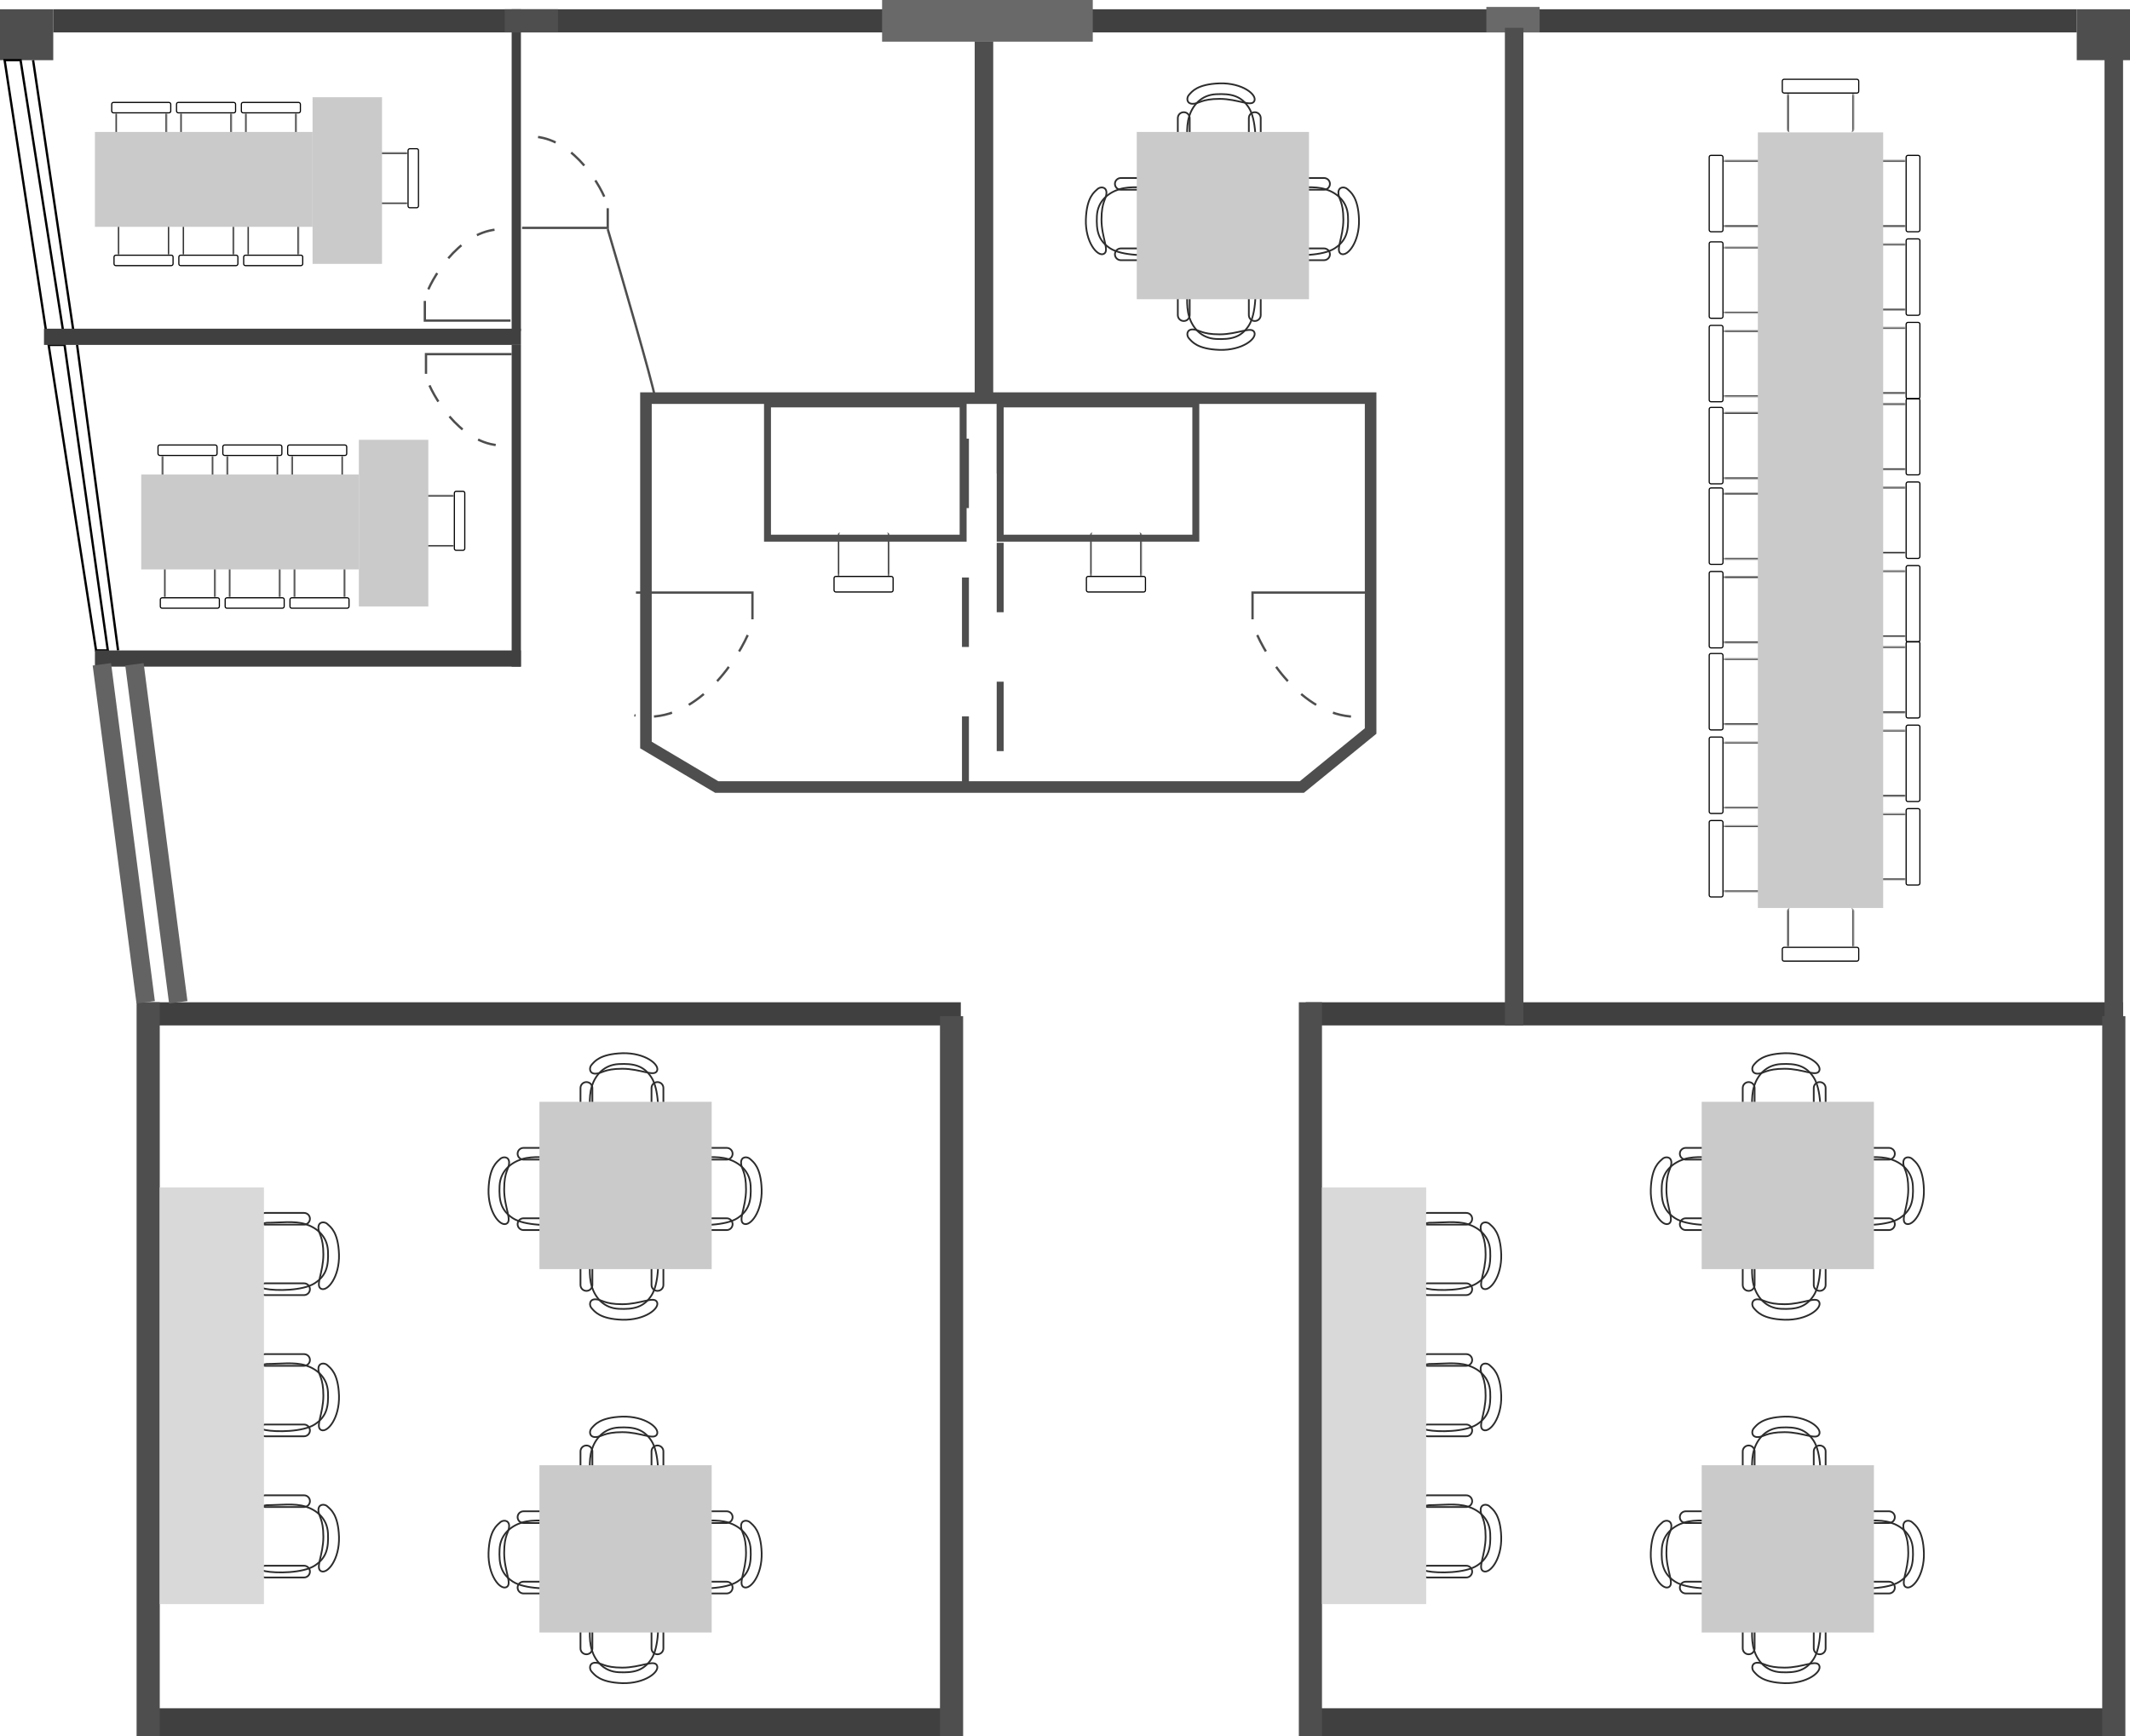 <svg width="920" height="750" viewBox="0 0 920 750" fill="none" xmlns="http://www.w3.org/2000/svg">
<path d="M225.5 98.446H262.5V89.946" stroke="#4E4E4E"/>
<path d="M261 84.945C256.5 74.945 243 55.846 225 59.446" stroke="#4E4E4E" stroke-dasharray="8 8"/>
<path d="M513.631 50.328C512.105 55.116 513.007 61.315 513.007 66.936C513.839 72.557 516.983 73.968 519.734 73.968C522.485 73.968 533.512 74.245 536.263 73.968C539.015 73.69 540.841 72.001 541.766 67.491C542.69 62.981 542.69 51.439 539.315 46.373C535.963 41.308 531.663 40.382 525.236 40.706C518.809 41.03 515.134 45.517 513.608 50.305L513.631 50.328Z" stroke="#2C2C2C" stroke-width="0.75" stroke-linejoin="round"/>
<path d="M513.859 67.584V51.022C513.859 49.611 512.703 48.478 511.293 48.478C509.882 48.478 508.727 49.611 508.727 51.022V67.584C508.727 68.971 509.882 70.128 511.293 70.128C512.703 70.128 513.859 68.995 513.859 67.584ZM513.628 40.891C512.402 42.117 512.402 44.846 515.153 44.846C517.904 44.846 518.829 42.718 526.782 42.718C534.734 42.718 540.56 46.35 541.785 43.621C543.011 40.891 536.584 35.733 526.782 36.011C517.003 36.358 514.784 39.665 513.628 40.891ZM544.536 67.584V51.022C544.536 49.611 543.381 48.478 541.97 48.478C540.56 48.478 539.404 49.611 539.404 51.022V67.584C539.404 68.971 540.56 70.128 541.97 70.128C543.381 70.128 544.536 68.995 544.536 67.584Z" stroke="#2C2C2C" stroke-width="0.75" stroke-linejoin="round"/>
<path d="M513.631 136.835C512.105 132.047 513.007 125.849 513.007 120.228C513.839 114.584 516.983 113.173 519.734 113.173C522.485 113.173 533.512 112.896 536.263 113.173C539.015 113.474 540.841 115.162 541.766 119.65C542.69 124.16 542.69 135.702 539.315 140.768C535.963 145.833 531.663 146.735 525.236 146.434C518.809 146.134 515.134 141.623 513.608 136.835H513.631Z" stroke="#2C2C2C" stroke-width="0.75" stroke-linejoin="round"/>
<path d="M513.859 119.58V136.141C513.859 137.552 512.703 138.686 511.293 138.686C509.882 138.686 508.727 137.552 508.727 136.141V119.58C508.727 118.169 509.882 117.036 511.293 117.036C512.703 117.036 513.859 118.169 513.859 119.58ZM513.628 146.273C512.402 145.07 512.402 142.317 515.153 142.317C517.904 142.317 518.829 144.445 526.782 144.445C534.734 144.445 540.56 140.814 541.785 143.543C543.011 146.273 536.584 151.431 526.782 151.153C517.003 150.829 514.784 147.475 513.628 146.273ZM544.536 119.58V136.141C544.536 137.552 543.381 138.686 541.97 138.686C540.56 138.686 539.404 137.552 539.404 136.141V119.58C539.404 118.169 540.56 117.036 541.97 117.036C543.381 117.036 544.536 118.169 544.536 119.58Z" stroke="#2C2C2C" stroke-width="0.75" stroke-linejoin="round"/>
<path d="M572.558 81.763C567.726 80.236 561.484 81.161 555.797 81.161C550.11 81.971 548.7 85.116 548.7 87.846C548.7 90.575 548.399 101.493 548.7 104.245C548.977 106.974 550.688 108.802 555.219 109.704C559.75 110.606 571.402 110.606 576.511 107.275C581.62 103.921 582.545 99.688 582.221 93.305C581.898 86.921 577.366 83.289 572.535 81.763H572.558Z" stroke="#2C2C2C" stroke-width="0.75" stroke-linejoin="round"/>
<path d="M555.148 81.971H571.863C573.273 81.971 574.429 80.837 574.429 79.426C574.429 78.015 573.273 76.905 571.863 76.905H555.148C553.738 76.905 552.582 78.038 552.582 79.426C552.582 80.814 553.738 81.971 555.148 81.971ZM582.058 81.762C580.832 80.537 578.081 80.537 578.081 83.289C578.081 86.041 580.231 86.92 580.231 94.831C580.231 102.742 576.555 108.478 579.307 109.704C582.058 110.93 587.259 104.546 586.982 94.831C586.658 85.116 583.306 82.942 582.081 81.785L582.058 81.762ZM555.148 112.41H571.863C573.273 112.41 574.429 111.277 574.429 109.866C574.429 108.455 573.273 107.321 571.863 107.321H555.148C553.738 107.321 552.582 108.455 552.582 109.866C552.582 111.277 553.738 112.41 555.148 112.41Z" stroke="#2C2C2C" stroke-width="0.75" stroke-linejoin="round"/>
<path d="M483.461 81.763C488.292 80.236 494.534 81.161 500.221 81.161C505.908 81.971 507.319 85.116 507.319 87.846C507.319 90.575 507.596 101.493 507.319 104.245C507.041 106.974 505.33 108.802 500.799 109.704C496.245 110.606 484.617 110.606 479.484 107.275C474.375 103.921 473.474 99.688 473.774 93.305C474.098 86.921 478.629 83.289 483.461 81.763Z" stroke="#2C2C2C" stroke-width="0.75" stroke-linejoin="round"/>
<path d="M500.844 81.971H484.13C482.72 81.971 481.564 80.837 481.564 79.426C481.564 78.015 482.72 76.905 484.13 76.905H500.844C502.254 76.905 503.41 78.038 503.41 79.426C503.41 80.814 502.254 81.971 500.844 81.971ZM473.935 81.762C475.16 80.537 477.911 80.537 477.911 83.289C477.911 86.041 475.761 86.92 475.761 94.831C475.761 102.742 479.437 108.478 476.686 109.704C473.935 110.93 468.733 104.546 469.011 94.831C469.334 85.116 472.71 82.942 473.935 81.785V81.762ZM500.844 112.41H484.13C482.72 112.41 481.564 111.277 481.564 109.866C481.564 108.455 482.72 107.321 484.13 107.321H500.844C502.254 107.321 503.41 108.455 503.41 109.866C503.41 111.277 502.254 112.41 500.844 112.41Z" stroke="#2C2C2C" stroke-width="0.75" stroke-linejoin="round"/>
<path d="M565.394 57H491V129.282H565.394V57Z" fill="#CACACA"/>
<path d="M757.631 469.328C756.105 474.116 757.007 480.315 757.007 485.936C757.839 491.557 760.983 492.967 763.734 492.967C766.485 492.967 777.512 493.245 780.263 492.967C783.015 492.69 784.841 491.001 785.766 486.491C786.69 481.981 786.69 470.439 783.315 465.373C779.963 460.308 775.663 459.382 769.236 459.706C762.809 460.03 759.134 464.517 757.608 469.305L757.631 469.328Z" stroke="#2C2C2C" stroke-width="0.75" stroke-linejoin="round"/>
<path d="M757.859 486.584V470.022C757.859 468.611 756.703 467.478 755.293 467.478C753.882 467.478 752.727 468.611 752.727 470.022V486.584C752.727 487.971 753.882 489.128 755.293 489.128C756.703 489.128 757.859 487.994 757.859 486.584ZM757.628 459.891C756.402 461.117 756.402 463.847 759.153 463.847C761.904 463.847 762.829 461.719 770.782 461.719C778.734 461.719 784.56 465.35 785.785 462.621C787.011 459.891 780.584 454.733 770.782 455.011C761.003 455.358 758.784 458.665 757.628 459.891ZM788.536 486.584V470.022C788.536 468.611 787.381 467.478 785.97 467.478C784.56 467.478 783.404 468.611 783.404 470.022V486.584C783.404 487.971 784.56 489.128 785.97 489.128C787.381 489.128 788.536 487.994 788.536 486.584Z" stroke="#2C2C2C" stroke-width="0.75" stroke-linejoin="round"/>
<path d="M757.631 555.835C756.105 551.047 757.007 544.849 757.007 539.228C757.839 533.584 760.983 532.173 763.734 532.173C766.485 532.173 777.512 531.896 780.263 532.173C783.015 532.474 784.841 534.162 785.766 538.65C786.69 543.16 786.69 554.702 783.315 559.768C779.963 564.833 775.663 565.735 769.236 565.434C762.809 565.134 759.134 560.623 757.608 555.835H757.631Z" stroke="#2C2C2C" stroke-width="0.75" stroke-linejoin="round"/>
<path d="M757.859 538.58V555.141C757.859 556.552 756.703 557.686 755.293 557.686C753.882 557.686 752.727 556.552 752.727 555.141V538.58C752.727 537.169 753.882 536.036 755.293 536.036C756.703 536.036 757.859 537.169 757.859 538.58ZM757.628 565.273C756.402 564.07 756.402 561.317 759.153 561.317C761.904 561.317 762.829 563.445 770.782 563.445C778.734 563.445 784.56 559.814 785.785 562.543C787.011 565.273 780.584 570.431 770.782 570.153C761.003 569.829 758.784 566.475 757.628 565.273ZM788.536 538.58V555.141C788.536 556.552 787.381 557.686 785.97 557.686C784.56 557.686 783.404 556.552 783.404 555.141V538.58C783.404 537.169 784.56 536.036 785.97 536.036C787.381 536.036 788.536 537.169 788.536 538.58Z" stroke="#2C2C2C" stroke-width="0.75" stroke-linejoin="round"/>
<path d="M816.558 500.762C811.726 499.236 805.484 500.161 799.797 500.161C794.11 500.971 792.7 504.116 792.7 506.846C792.7 509.575 792.399 520.493 792.7 523.245C792.977 525.974 794.688 527.802 799.219 528.704C803.75 529.606 815.402 529.606 820.511 526.275C825.62 522.921 826.545 518.688 826.221 512.304C825.898 505.921 821.366 502.289 816.535 500.762H816.558Z" stroke="#2C2C2C" stroke-width="0.75" stroke-linejoin="round"/>
<path d="M799.148 500.971H815.863C817.273 500.971 818.429 499.837 818.429 498.426C818.429 497.015 817.273 495.905 815.863 495.905H799.148C797.738 495.905 796.582 497.038 796.582 498.426C796.582 499.814 797.738 500.971 799.148 500.971ZM826.058 500.762C824.832 499.536 822.081 499.536 822.081 502.289C822.081 505.041 824.231 505.92 824.231 513.831C824.231 521.742 820.555 527.478 823.307 528.704C826.058 529.93 831.259 523.546 830.982 513.831C830.658 504.116 827.306 501.942 826.081 500.786L826.058 500.762ZM799.148 531.41H815.863C817.273 531.41 818.429 530.277 818.429 528.866C818.429 527.455 817.273 526.321 815.863 526.321H799.148C797.738 526.321 796.582 527.455 796.582 528.866C796.582 530.277 797.738 531.41 799.148 531.41Z" stroke="#2C2C2C" stroke-width="0.75" stroke-linejoin="round"/>
<path d="M727.461 500.762C732.292 499.236 738.534 500.161 744.221 500.161C749.908 500.971 751.319 504.116 751.319 506.846C751.319 509.575 751.596 520.493 751.319 523.245C751.041 525.974 749.33 527.802 744.799 528.704C740.245 529.606 728.617 529.606 723.484 526.275C718.375 522.921 717.474 518.688 717.774 512.304C718.098 505.921 722.629 502.289 727.461 500.762Z" stroke="#2C2C2C" stroke-width="0.75" stroke-linejoin="round"/>
<path d="M744.844 500.971H728.13C726.72 500.971 725.564 499.837 725.564 498.426C725.564 497.015 726.72 495.905 728.13 495.905H744.844C746.254 495.905 747.41 497.038 747.41 498.426C747.41 499.814 746.254 500.971 744.844 500.971ZM717.935 500.762C719.16 499.536 721.911 499.536 721.911 502.289C721.911 505.041 719.761 505.92 719.761 513.831C719.761 521.742 723.437 527.478 720.686 528.704C717.935 529.93 712.733 523.546 713.011 513.831C713.334 504.116 716.71 501.942 717.935 500.786V500.762ZM744.844 531.41H728.13C726.72 531.41 725.564 530.277 725.564 528.866C725.564 527.455 726.72 526.321 728.13 526.321H744.844C746.254 526.321 747.41 527.455 747.41 528.866C747.41 530.277 746.254 531.41 744.844 531.41Z" stroke="#2C2C2C" stroke-width="0.75" stroke-linejoin="round"/>
<path d="M633.972 528.857C629.141 527.331 622.899 528.256 617.212 528.256C611.525 529.066 610.115 532.211 610.115 534.941C610.115 537.67 609.837 548.588 610.115 551.34C610.392 554.069 612.103 555.897 616.634 556.799C621.188 557.701 632.817 557.701 637.949 554.37C643.058 551.016 643.959 546.783 643.659 540.399C643.335 534.015 638.804 530.384 633.972 528.857Z" stroke="#2C2C2C" stroke-width="0.75" stroke-linejoin="round"/>
<path d="M616.589 529.066H633.303C634.713 529.066 635.869 527.932 635.869 526.521C635.869 525.11 634.713 524 633.303 524H616.589C615.179 524 614.023 525.133 614.023 526.521C614.023 527.909 615.179 529.066 616.589 529.066ZM643.498 528.857C642.273 527.631 639.522 527.631 639.522 530.384C639.522 533.136 641.672 534.015 641.672 541.926C641.672 549.836 637.996 555.573 640.747 556.799C643.498 558.025 648.7 551.641 648.422 541.926C648.099 532.211 644.724 530.037 643.498 528.88V528.857ZM616.589 559.505H633.303C634.713 559.505 635.869 558.372 635.869 556.961C635.869 555.55 634.713 554.416 633.303 554.416H616.589C615.179 554.416 614.023 555.55 614.023 556.961C614.023 558.372 615.179 559.505 616.589 559.505Z" stroke="#2C2C2C" stroke-width="0.75" stroke-linejoin="round"/>
<path d="M633.972 589.857C629.14 588.331 622.898 589.256 617.211 589.256C611.524 590.066 610.114 593.211 610.114 595.941C610.114 598.67 609.837 609.588 610.114 612.34C610.392 615.069 612.102 616.897 616.633 617.799C621.188 618.701 632.816 618.701 637.948 615.37C643.057 612.016 643.959 607.783 643.658 601.399C643.335 595.015 638.804 591.384 633.972 589.857Z" stroke="#2C2C2C" stroke-width="0.75" stroke-linejoin="round"/>
<path d="M616.588 590.066H633.303C634.713 590.066 635.869 588.932 635.869 587.521C635.869 586.11 634.713 585 633.303 585H616.588C615.178 585 614.022 586.133 614.022 587.521C614.022 588.909 615.178 590.066 616.588 590.066ZM643.498 589.857C642.273 588.631 639.521 588.631 639.521 591.384C639.521 594.136 641.671 595.015 641.671 602.926C641.671 610.836 637.996 616.573 640.747 617.799C643.498 619.025 648.699 612.641 648.422 602.926C648.098 593.211 644.723 591.037 643.498 589.88V589.857ZM616.588 620.505H633.303C634.713 620.505 635.869 619.372 635.869 617.961C635.869 616.55 634.713 615.416 633.303 615.416H616.588C615.178 615.416 614.022 616.55 614.022 617.961C614.022 619.372 615.178 620.505 616.588 620.505Z" stroke="#2C2C2C" stroke-width="0.75" stroke-linejoin="round"/>
<path d="M633.971 650.857C629.14 649.331 622.898 650.256 617.211 650.256C611.524 651.066 610.114 654.211 610.114 656.941C610.114 659.67 609.836 670.588 610.114 673.34C610.391 676.069 612.102 677.897 616.633 678.799C621.187 679.701 632.816 679.701 637.948 676.37C643.057 673.016 643.958 668.783 643.658 662.399C643.334 656.015 638.803 652.384 633.971 650.857Z" stroke="#2C2C2C" stroke-width="0.75" stroke-linejoin="round"/>
<path d="M616.588 651.066H633.302C634.712 651.066 635.868 649.932 635.868 648.521C635.868 647.11 634.712 646 633.302 646H616.588C615.178 646 614.022 647.133 614.022 648.521C614.022 649.909 615.178 651.066 616.588 651.066ZM643.497 650.857C642.272 649.631 639.521 649.631 639.521 652.384C639.521 655.136 641.671 656.015 641.671 663.926C641.671 671.836 637.995 677.573 640.746 678.799C643.497 680.025 648.699 673.641 648.421 663.926C648.098 654.211 644.723 652.037 643.497 650.88V650.857ZM616.588 681.505H633.302C634.712 681.505 635.868 680.372 635.868 678.961C635.868 677.55 634.712 676.416 633.302 676.416H616.588C615.178 676.416 614.022 677.55 614.022 678.961C614.022 680.372 615.178 681.505 616.588 681.505Z" stroke="#2C2C2C" stroke-width="0.75" stroke-linejoin="round"/>
<path d="M809.394 476H735V548.282H809.394V476Z" fill="#CACACA"/>
<path d="M255.631 469.328C254.105 474.116 255.007 480.315 255.007 485.936C255.839 491.557 258.983 492.967 261.734 492.967C264.485 492.967 275.512 493.245 278.263 492.967C281.015 492.69 282.841 491.001 283.766 486.491C284.69 481.981 284.69 470.439 281.315 465.373C277.963 460.308 273.663 459.382 267.236 459.706C260.809 460.03 257.134 464.517 255.608 469.305L255.631 469.328Z" stroke="#2C2C2C" stroke-width="0.75" stroke-linejoin="round"/>
<path d="M255.859 486.584V470.022C255.859 468.611 254.703 467.478 253.293 467.478C251.882 467.478 250.727 468.611 250.727 470.022V486.584C250.727 487.971 251.882 489.128 253.293 489.128C254.703 489.128 255.859 487.994 255.859 486.584ZM255.628 459.891C254.402 461.117 254.402 463.847 257.153 463.847C259.904 463.847 260.829 461.719 268.782 461.719C276.734 461.719 282.56 465.35 283.785 462.621C285.011 459.891 278.584 454.733 268.782 455.011C259.003 455.358 256.784 458.665 255.628 459.891ZM286.536 486.584V470.022C286.536 468.611 285.381 467.478 283.97 467.478C282.56 467.478 281.404 468.611 281.404 470.022V486.584C281.404 487.971 282.56 489.128 283.97 489.128C285.381 489.128 286.536 487.994 286.536 486.584Z" stroke="#2C2C2C" stroke-width="0.75" stroke-linejoin="round"/>
<path d="M255.631 555.835C254.105 551.047 255.007 544.849 255.007 539.228C255.839 533.584 258.983 532.173 261.734 532.173C264.485 532.173 275.512 531.896 278.263 532.173C281.015 532.474 282.841 534.162 283.766 538.65C284.69 543.16 284.69 554.702 281.315 559.768C277.963 564.833 273.663 565.735 267.236 565.434C260.809 565.134 257.134 560.623 255.608 555.835H255.631Z" stroke="#2C2C2C" stroke-width="0.75" stroke-linejoin="round"/>
<path d="M255.859 538.58V555.141C255.859 556.552 254.703 557.686 253.293 557.686C251.882 557.686 250.727 556.552 250.727 555.141V538.58C250.727 537.169 251.882 536.036 253.293 536.036C254.703 536.036 255.859 537.169 255.859 538.58ZM255.628 565.273C254.402 564.07 254.402 561.317 257.153 561.317C259.904 561.317 260.829 563.445 268.782 563.445C276.734 563.445 282.56 559.814 283.785 562.543C285.011 565.273 278.584 570.431 268.782 570.153C259.003 569.829 256.784 566.475 255.628 565.273ZM286.536 538.58V555.141C286.536 556.552 285.381 557.686 283.97 557.686C282.56 557.686 281.404 556.552 281.404 555.141V538.58C281.404 537.169 282.56 536.036 283.97 536.036C285.381 536.036 286.536 537.169 286.536 538.58Z" stroke="#2C2C2C" stroke-width="0.75" stroke-linejoin="round"/>
<path d="M314.558 500.762C309.726 499.236 303.484 500.161 297.797 500.161C292.11 500.971 290.7 504.116 290.7 506.846C290.7 509.575 290.399 520.493 290.7 523.245C290.977 525.974 292.688 527.802 297.219 528.704C301.75 529.606 313.402 529.606 318.511 526.275C323.62 522.921 324.545 518.688 324.221 512.304C323.898 505.921 319.366 502.289 314.535 500.762H314.558Z" stroke="#2C2C2C" stroke-width="0.75" stroke-linejoin="round"/>
<path d="M297.148 500.971H313.863C315.273 500.971 316.429 499.837 316.429 498.426C316.429 497.015 315.273 495.905 313.863 495.905H297.148C295.738 495.905 294.582 497.038 294.582 498.426C294.582 499.814 295.738 500.971 297.148 500.971ZM324.058 500.762C322.832 499.536 320.081 499.536 320.081 502.289C320.081 505.041 322.231 505.92 322.231 513.831C322.231 521.742 318.555 527.478 321.307 528.704C324.058 529.93 329.259 523.546 328.982 513.831C328.658 504.116 325.306 501.942 324.081 500.786L324.058 500.762ZM297.148 531.41H313.863C315.273 531.41 316.429 530.277 316.429 528.866C316.429 527.455 315.273 526.321 313.863 526.321H297.148C295.738 526.321 294.582 527.455 294.582 528.866C294.582 530.277 295.738 531.41 297.148 531.41Z" stroke="#2C2C2C" stroke-width="0.75" stroke-linejoin="round"/>
<path d="M225.461 500.762C230.292 499.236 236.534 500.161 242.221 500.161C247.908 500.971 249.319 504.116 249.319 506.846C249.319 509.575 249.596 520.493 249.319 523.245C249.041 525.974 247.33 527.802 242.799 528.704C238.245 529.606 226.617 529.606 221.484 526.275C216.375 522.921 215.474 518.688 215.774 512.304C216.098 505.921 220.629 502.289 225.461 500.762Z" stroke="#2C2C2C" stroke-width="0.75" stroke-linejoin="round"/>
<path d="M242.844 500.971H226.13C224.72 500.971 223.564 499.837 223.564 498.426C223.564 497.015 224.72 495.905 226.13 495.905H242.844C244.254 495.905 245.41 497.038 245.41 498.426C245.41 499.814 244.254 500.971 242.844 500.971ZM215.935 500.762C217.16 499.536 219.911 499.536 219.911 502.289C219.911 505.041 217.761 505.92 217.761 513.831C217.761 521.742 221.437 527.478 218.686 528.704C215.935 529.93 210.733 523.546 211.011 513.831C211.334 504.116 214.71 501.942 215.935 500.786V500.762ZM242.844 531.41H226.13C224.72 531.41 223.564 530.277 223.564 528.866C223.564 527.455 224.72 526.321 226.13 526.321H242.844C244.254 526.321 245.41 527.455 245.41 528.866C245.41 530.277 244.254 531.41 242.844 531.41Z" stroke="#2C2C2C" stroke-width="0.75" stroke-linejoin="round"/>
<path d="M131.972 528.857C127.141 527.331 120.899 528.256 115.212 528.256C109.525 529.066 108.115 532.211 108.115 534.941C108.115 537.67 107.837 548.588 108.115 551.34C108.392 554.069 110.103 555.897 114.634 556.799C119.188 557.701 130.817 557.701 135.949 554.37C141.058 551.016 141.959 546.783 141.659 540.399C141.335 534.015 136.804 530.384 131.972 528.857Z" stroke="#2C2C2C" stroke-width="0.75" stroke-linejoin="round"/>
<path d="M114.589 529.066H131.303C132.713 529.066 133.869 527.932 133.869 526.521C133.869 525.11 132.713 524 131.303 524H114.589C113.179 524 112.023 525.133 112.023 526.521C112.023 527.909 113.179 529.066 114.589 529.066ZM141.498 528.857C140.273 527.631 137.522 527.631 137.522 530.384C137.522 533.136 139.672 534.015 139.672 541.926C139.672 549.836 135.996 555.573 138.747 556.799C141.498 558.025 146.7 551.641 146.422 541.926C146.099 532.211 142.724 530.037 141.498 528.88V528.857ZM114.589 559.505H131.303C132.713 559.505 133.869 558.372 133.869 556.961C133.869 555.55 132.713 554.416 131.303 554.416H114.589C113.179 554.416 112.023 555.55 112.023 556.961C112.023 558.372 113.179 559.505 114.589 559.505Z" stroke="#2C2C2C" stroke-width="0.75" stroke-linejoin="round"/>
<path d="M131.972 589.857C127.14 588.331 120.898 589.256 115.211 589.256C109.524 590.066 108.114 593.211 108.114 595.941C108.114 598.67 107.837 609.588 108.114 612.34C108.392 615.069 110.102 616.897 114.633 617.799C119.188 618.701 130.816 618.701 135.948 615.37C141.057 612.016 141.959 607.783 141.658 601.399C141.335 595.015 136.804 591.384 131.972 589.857Z" stroke="#2C2C2C" stroke-width="0.75" stroke-linejoin="round"/>
<path d="M114.588 590.066H131.303C132.713 590.066 133.869 588.932 133.869 587.521C133.869 586.11 132.713 585 131.303 585H114.588C113.178 585 112.022 586.133 112.022 587.521C112.022 588.909 113.178 590.066 114.588 590.066ZM141.498 589.857C140.273 588.631 137.521 588.631 137.521 591.384C137.521 594.136 139.671 595.015 139.671 602.926C139.671 610.836 135.996 616.573 138.747 617.799C141.498 619.025 146.699 612.641 146.422 602.926C146.098 593.211 142.723 591.037 141.498 589.88V589.857ZM114.588 620.505H131.303C132.713 620.505 133.869 619.372 133.869 617.961C133.869 616.55 132.713 615.416 131.303 615.416H114.588C113.178 615.416 112.022 616.55 112.022 617.961C112.022 619.372 113.178 620.505 114.588 620.505Z" stroke="#2C2C2C" stroke-width="0.75" stroke-linejoin="round"/>
<path d="M131.971 650.857C127.14 649.331 120.898 650.256 115.211 650.256C109.524 651.066 108.114 654.211 108.114 656.941C108.114 659.67 107.836 670.588 108.114 673.34C108.391 676.069 110.102 677.897 114.633 678.799C119.187 679.701 130.816 679.701 135.948 676.37C141.057 673.016 141.958 668.783 141.658 662.399C141.334 656.015 136.803 652.384 131.971 650.857Z" stroke="#2C2C2C" stroke-width="0.75" stroke-linejoin="round"/>
<path d="M114.588 651.066H131.302C132.712 651.066 133.868 649.932 133.868 648.521C133.868 647.11 132.712 646 131.302 646H114.588C113.178 646 112.022 647.133 112.022 648.521C112.022 649.909 113.178 651.066 114.588 651.066ZM141.497 650.857C140.272 649.631 137.521 649.631 137.521 652.384C137.521 655.136 139.671 656.015 139.671 663.926C139.671 671.836 135.995 677.573 138.746 678.799C141.497 680.025 146.699 673.641 146.421 663.926C146.098 654.211 142.723 652.037 141.497 650.88V650.857ZM114.588 681.505H131.302C132.712 681.505 133.868 680.372 133.868 678.961C133.868 677.55 132.712 676.416 131.302 676.416H114.588C113.178 676.416 112.022 677.55 112.022 678.961C112.022 680.372 113.178 681.505 114.588 681.505Z" stroke="#2C2C2C" stroke-width="0.75" stroke-linejoin="round"/>
<path d="M307.394 476H233V548.282H307.394V476Z" fill="#CACACA"/>
<path d="M757.631 626.328C756.105 631.116 757.007 637.315 757.007 642.936C757.839 648.557 760.983 649.967 763.734 649.967C766.485 649.967 777.512 650.245 780.263 649.967C783.015 649.69 784.841 648.001 785.766 643.491C786.69 638.981 786.69 627.439 783.315 622.373C779.963 617.308 775.663 616.382 769.236 616.706C762.809 617.03 759.134 621.517 757.608 626.305L757.631 626.328Z" stroke="#2C2C2C" stroke-width="0.75" stroke-linejoin="round"/>
<path d="M757.859 643.584V627.022C757.859 625.611 756.703 624.478 755.293 624.478C753.882 624.478 752.727 625.611 752.727 627.022V643.584C752.727 644.971 753.882 646.128 755.293 646.128C756.703 646.128 757.859 644.994 757.859 643.584ZM757.628 616.891C756.402 618.117 756.402 620.847 759.153 620.847C761.904 620.847 762.829 618.719 770.782 618.719C778.734 618.719 784.56 622.35 785.785 619.621C787.011 616.891 780.584 611.733 770.782 612.011C761.003 612.358 758.784 615.665 757.628 616.891ZM788.536 643.584V627.022C788.536 625.611 787.381 624.478 785.97 624.478C784.56 624.478 783.404 625.611 783.404 627.022V643.584C783.404 644.971 784.56 646.128 785.97 646.128C787.381 646.128 788.536 644.994 788.536 643.584Z" stroke="#2C2C2C" stroke-width="0.75" stroke-linejoin="round"/>
<path d="M757.631 712.835C756.105 708.047 757.007 701.849 757.007 696.228C757.839 690.584 760.983 689.173 763.734 689.173C766.485 689.173 777.512 688.896 780.263 689.173C783.015 689.474 784.841 691.162 785.766 695.65C786.69 700.16 786.69 711.702 783.315 716.768C779.963 721.833 775.663 722.735 769.236 722.434C762.809 722.134 759.134 717.623 757.608 712.835H757.631Z" stroke="#2C2C2C" stroke-width="0.75" stroke-linejoin="round"/>
<path d="M757.859 695.58V712.141C757.859 713.552 756.703 714.686 755.293 714.686C753.882 714.686 752.727 713.552 752.727 712.141V695.58C752.727 694.169 753.882 693.036 755.293 693.036C756.703 693.036 757.859 694.169 757.859 695.58ZM757.628 722.273C756.402 721.07 756.402 718.317 759.153 718.317C761.904 718.317 762.829 720.445 770.782 720.445C778.734 720.445 784.56 716.814 785.785 719.543C787.011 722.273 780.584 727.431 770.782 727.153C761.003 726.829 758.784 723.475 757.628 722.273ZM788.536 695.58V712.141C788.536 713.552 787.381 714.686 785.97 714.686C784.56 714.686 783.404 713.552 783.404 712.141V695.58C783.404 694.169 784.56 693.036 785.97 693.036C787.381 693.036 788.536 694.169 788.536 695.58Z" stroke="#2C2C2C" stroke-width="0.75" stroke-linejoin="round"/>
<path d="M816.558 657.762C811.726 656.236 805.484 657.161 799.797 657.161C794.11 657.971 792.7 661.116 792.7 663.846C792.7 666.575 792.399 677.493 792.7 680.245C792.977 682.974 794.688 684.802 799.219 685.704C803.75 686.606 815.402 686.606 820.511 683.275C825.62 679.921 826.545 675.688 826.221 669.304C825.898 662.921 821.366 659.289 816.535 657.762H816.558Z" stroke="#2C2C2C" stroke-width="0.75" stroke-linejoin="round"/>
<path d="M799.148 657.971H815.863C817.273 657.971 818.429 656.837 818.429 655.426C818.429 654.015 817.273 652.905 815.863 652.905H799.148C797.738 652.905 796.582 654.038 796.582 655.426C796.582 656.814 797.738 657.971 799.148 657.971ZM826.058 657.762C824.832 656.536 822.081 656.536 822.081 659.289C822.081 662.041 824.231 662.92 824.231 670.831C824.231 678.742 820.555 684.478 823.307 685.704C826.058 686.93 831.259 680.546 830.982 670.831C830.658 661.116 827.306 658.942 826.081 657.786L826.058 657.762ZM799.148 688.41H815.863C817.273 688.41 818.429 687.277 818.429 685.866C818.429 684.455 817.273 683.321 815.863 683.321H799.148C797.738 683.321 796.582 684.455 796.582 685.866C796.582 687.277 797.738 688.41 799.148 688.41Z" stroke="#2C2C2C" stroke-width="0.75" stroke-linejoin="round"/>
<path d="M727.461 657.762C732.292 656.236 738.534 657.161 744.221 657.161C749.908 657.971 751.319 661.116 751.319 663.846C751.319 666.575 751.596 677.493 751.319 680.245C751.041 682.974 749.33 684.802 744.799 685.704C740.245 686.606 728.617 686.606 723.484 683.275C718.375 679.921 717.474 675.688 717.774 669.304C718.098 662.921 722.629 659.289 727.461 657.762Z" stroke="#2C2C2C" stroke-width="0.75" stroke-linejoin="round"/>
<path d="M744.844 657.971H728.13C726.72 657.971 725.564 656.837 725.564 655.426C725.564 654.015 726.72 652.905 728.13 652.905H744.844C746.254 652.905 747.41 654.038 747.41 655.426C747.41 656.814 746.254 657.971 744.844 657.971ZM717.935 657.762C719.16 656.536 721.911 656.536 721.911 659.289C721.911 662.041 719.761 662.92 719.761 670.831C719.761 678.742 723.437 684.478 720.686 685.704C717.935 686.93 712.733 680.546 713.011 670.831C713.334 661.116 716.71 658.942 717.935 657.786V657.762ZM744.844 688.41H728.13C726.72 688.41 725.564 687.277 725.564 685.866C725.564 684.455 726.72 683.321 728.13 683.321H744.844C746.254 683.321 747.41 684.455 747.41 685.866C747.41 687.277 746.254 688.41 744.844 688.41Z" stroke="#2C2C2C" stroke-width="0.75" stroke-linejoin="round"/>
<path d="M809.394 633H735V705.282H809.394V633Z" fill="#CACACA"/>
<path d="M255.631 626.328C254.105 631.116 255.007 637.315 255.007 642.936C255.839 648.557 258.983 649.967 261.734 649.967C264.485 649.967 275.512 650.245 278.263 649.967C281.015 649.69 282.841 648.001 283.766 643.491C284.69 638.981 284.69 627.439 281.315 622.373C277.963 617.308 273.663 616.382 267.236 616.706C260.809 617.03 257.134 621.517 255.608 626.305L255.631 626.328Z" stroke="#2C2C2C" stroke-width="0.75" stroke-linejoin="round"/>
<path d="M255.859 643.584V627.022C255.859 625.611 254.703 624.478 253.293 624.478C251.882 624.478 250.727 625.611 250.727 627.022V643.584C250.727 644.971 251.882 646.128 253.293 646.128C254.703 646.128 255.859 644.994 255.859 643.584ZM255.628 616.891C254.402 618.117 254.402 620.847 257.153 620.847C259.904 620.847 260.829 618.719 268.782 618.719C276.734 618.719 282.56 622.35 283.785 619.621C285.011 616.891 278.584 611.733 268.782 612.011C259.003 612.358 256.784 615.665 255.628 616.891ZM286.536 643.584V627.022C286.536 625.611 285.381 624.478 283.97 624.478C282.56 624.478 281.404 625.611 281.404 627.022V643.584C281.404 644.971 282.56 646.128 283.97 646.128C285.381 646.128 286.536 644.994 286.536 643.584Z" stroke="#2C2C2C" stroke-width="0.75" stroke-linejoin="round"/>
<path d="M255.631 712.835C254.105 708.047 255.007 701.849 255.007 696.228C255.839 690.584 258.983 689.173 261.734 689.173C264.485 689.173 275.512 688.896 278.263 689.173C281.015 689.474 282.841 691.162 283.766 695.65C284.69 700.16 284.69 711.702 281.315 716.768C277.963 721.833 273.663 722.735 267.236 722.434C260.809 722.134 257.134 717.623 255.608 712.835H255.631Z" stroke="#2C2C2C" stroke-width="0.75" stroke-linejoin="round"/>
<path d="M255.859 695.58V712.141C255.859 713.552 254.703 714.686 253.293 714.686C251.882 714.686 250.727 713.552 250.727 712.141V695.58C250.727 694.169 251.882 693.036 253.293 693.036C254.703 693.036 255.859 694.169 255.859 695.58ZM255.628 722.273C254.402 721.07 254.402 718.317 257.153 718.317C259.904 718.317 260.829 720.445 268.782 720.445C276.734 720.445 282.56 716.814 283.785 719.543C285.011 722.273 278.584 727.431 268.782 727.153C259.003 726.829 256.784 723.475 255.628 722.273ZM286.536 695.58V712.141C286.536 713.552 285.381 714.686 283.97 714.686C282.56 714.686 281.404 713.552 281.404 712.141V695.58C281.404 694.169 282.56 693.036 283.97 693.036C285.381 693.036 286.536 694.169 286.536 695.58Z" stroke="#2C2C2C" stroke-width="0.75" stroke-linejoin="round"/>
<path d="M314.558 657.762C309.726 656.236 303.484 657.161 297.797 657.161C292.11 657.971 290.7 661.116 290.7 663.846C290.7 666.575 290.399 677.493 290.7 680.245C290.977 682.974 292.688 684.802 297.219 685.704C301.75 686.606 313.402 686.606 318.511 683.275C323.62 679.921 324.545 675.688 324.221 669.304C323.898 662.921 319.366 659.289 314.535 657.762H314.558Z" stroke="#2C2C2C" stroke-width="0.75" stroke-linejoin="round"/>
<path d="M297.148 657.971H313.863C315.273 657.971 316.429 656.837 316.429 655.426C316.429 654.015 315.273 652.905 313.863 652.905H297.148C295.738 652.905 294.582 654.038 294.582 655.426C294.582 656.814 295.738 657.971 297.148 657.971ZM324.058 657.762C322.832 656.536 320.081 656.536 320.081 659.289C320.081 662.041 322.231 662.92 322.231 670.831C322.231 678.742 318.555 684.478 321.307 685.704C324.058 686.93 329.259 680.546 328.982 670.831C328.658 661.116 325.306 658.942 324.081 657.786L324.058 657.762ZM297.148 688.41H313.863C315.273 688.41 316.429 687.277 316.429 685.866C316.429 684.455 315.273 683.321 313.863 683.321H297.148C295.738 683.321 294.582 684.455 294.582 685.866C294.582 687.277 295.738 688.41 297.148 688.41Z" stroke="#2C2C2C" stroke-width="0.75" stroke-linejoin="round"/>
<path d="M225.461 657.762C230.292 656.236 236.534 657.161 242.221 657.161C247.908 657.971 249.319 661.116 249.319 663.846C249.319 666.575 249.596 677.493 249.319 680.245C249.041 682.974 247.33 684.802 242.799 685.704C238.245 686.606 226.617 686.606 221.484 683.275C216.375 679.921 215.474 675.688 215.774 669.304C216.098 662.921 220.629 659.289 225.461 657.762Z" stroke="#2C2C2C" stroke-width="0.75" stroke-linejoin="round"/>
<path d="M242.844 657.971H226.13C224.72 657.971 223.564 656.837 223.564 655.426C223.564 654.015 224.72 652.905 226.13 652.905H242.844C244.254 652.905 245.41 654.038 245.41 655.426C245.41 656.814 244.254 657.971 242.844 657.971ZM215.935 657.762C217.16 656.536 219.911 656.536 219.911 659.289C219.911 662.041 217.761 662.92 217.761 670.831C217.761 678.742 221.437 684.478 218.686 685.704C215.935 686.93 210.733 680.546 211.011 670.831C211.334 661.116 214.71 658.942 215.935 657.786V657.762ZM242.844 688.41H226.13C224.72 688.41 223.564 687.277 223.564 685.866C223.564 684.455 224.72 683.321 226.13 683.321H242.844C244.254 683.321 245.41 684.455 245.41 685.866C245.41 687.277 244.254 688.41 242.844 688.41Z" stroke="#2C2C2C" stroke-width="0.75" stroke-linejoin="round"/>
<path d="M307.394 633H233V705.282H307.394V633Z" fill="#CACACA"/>
<rect x="829.25" y="67.112" width="33.007" height="5.944" rx="0.75" transform="rotate(90 829.25 67.112)" stroke="black" stroke-width="0.5"/>
<mask id="path-61-inside-1_1893_2280" fill="white">
<path d="M823.055 69.44L823.055 97.792L807.301 97.792C806.749 97.792 806.301 97.344 806.301 96.792L806.301 70.44C806.301 69.888 806.749 69.44 807.301 69.44L823.055 69.44Z"/>
</mask>
<path d="M823.055 69.44L823.055 97.792L823.055 69.44ZM806.301 97.792L806.301 69.44L806.301 97.792ZM806.301 70.44C806.301 69.612 806.973 68.94 807.801 68.94L823.055 68.94L823.055 69.94L807.301 69.94C806.749 69.94 806.301 70.164 806.301 70.44ZM823.055 98.292L807.801 98.292C806.973 98.292 806.301 97.621 806.301 96.792C806.301 97.068 806.749 97.292 807.301 97.292L823.055 97.292L823.055 98.292Z" fill="black" mask="url(#path-61-inside-1_1893_2280)"/>
<rect x="769.824" y="34.25" width="33.007" height="5.944" rx="0.75" stroke="black" stroke-width="0.5"/>
<mask id="path-64-inside-2_1893_2280" fill="white">
<path d="M772.152 40.444H800.504V56.197C800.504 56.749 800.057 57.197 799.504 57.197H773.152C772.6 57.197 772.152 56.749 772.152 56.197V40.444Z"/>
</mask>
<path d="M772.152 40.444H800.504H772.152ZM800.504 57.197H772.152H800.504ZM773.152 57.197C772.324 57.197 771.652 56.526 771.652 55.697V40.444H772.652V56.197C772.652 56.749 772.876 57.197 773.152 57.197ZM801.004 40.444V55.697C801.004 56.526 800.333 57.197 799.504 57.197C799.781 57.197 800.004 56.749 800.004 56.197V40.444H801.004Z" fill="black" mask="url(#path-64-inside-2_1893_2280)"/>
<rect x="0.25" y="-0.25" width="33.007" height="5.944" rx="0.75" transform="matrix(1 0 0 -1 769.574 414.965)" stroke="black" stroke-width="0.5"/>
<mask id="path-67-inside-3_1893_2280" fill="white">
<path d="M772.152 409.021H800.504V393.268C800.504 392.715 800.057 392.268 799.504 392.268H773.152C772.6 392.268 772.152 392.715 772.152 393.268V409.021Z"/>
</mask>
<path d="M772.152 409.021H800.504H772.152ZM800.504 392.268H772.152H800.504ZM773.152 392.268C772.324 392.268 771.652 392.939 771.652 393.768V409.021H772.652V393.268C772.652 392.715 772.876 392.268 773.152 392.268ZM801.004 409.021V393.768C801.004 392.939 800.333 392.268 799.504 392.268C799.781 392.268 800.004 392.715 800.004 393.268V409.021H801.004Z" fill="black" mask="url(#path-67-inside-3_1893_2280)"/>
<rect x="829.25" y="172.144" width="33.007" height="5.944" rx="0.75" transform="rotate(90 829.25 172.144)" stroke="black" stroke-width="0.5"/>
<mask id="path-70-inside-4_1893_2280" fill="white">
<path d="M823.055 174.472L823.055 202.824L807.301 202.824C806.749 202.824 806.301 202.376 806.301 201.824L806.301 175.472C806.301 174.919 806.749 174.472 807.301 174.472L823.055 174.472Z"/>
</mask>
<path d="M823.055 174.472L823.055 202.824L823.055 174.472ZM806.301 202.824L806.301 174.472L806.301 202.824ZM806.301 175.472C806.301 174.643 806.973 173.972 807.801 173.972L823.055 173.972L823.055 174.972L807.301 174.972C806.749 174.972 806.301 175.196 806.301 175.472ZM823.055 203.324L807.801 203.324C806.973 203.324 806.301 202.652 806.301 201.824C806.301 202.1 806.749 202.324 807.301 202.324L823.055 202.324L823.055 203.324Z" fill="black" mask="url(#path-70-inside-4_1893_2280)"/>
<rect x="829.25" y="277.176" width="33.007" height="5.944" rx="0.75" transform="rotate(90 829.25 277.176)" stroke="black" stroke-width="0.5"/>
<mask id="path-73-inside-5_1893_2280" fill="white">
<path d="M823.055 279.503L823.055 307.856L807.301 307.856C806.749 307.856 806.301 307.408 806.301 306.856L806.301 280.503C806.301 279.951 806.749 279.503 807.301 279.503L823.055 279.503Z"/>
</mask>
<path d="M823.055 279.503L823.055 307.856L823.055 279.503ZM806.301 307.856L806.301 279.503L806.301 307.856ZM806.301 280.503C806.301 279.675 806.973 279.003 807.801 279.003L823.055 279.003L823.055 280.003L807.301 280.003C806.749 280.003 806.301 280.227 806.301 280.503ZM823.055 308.356L807.801 308.356C806.973 308.356 806.301 307.684 806.301 306.856C806.301 307.132 806.749 307.356 807.301 307.356L823.055 307.356L823.055 308.356Z" fill="black" mask="url(#path-73-inside-5_1893_2280)"/>
<rect x="0.25" y="0.25" width="33.007" height="5.944" rx="0.75" transform="matrix(-4.37114e-08 1 1 4.37114e-08 738 66.862)" stroke="black" stroke-width="0.5"/>
<mask id="path-76-inside-6_1893_2280" fill="white">
<path d="M744.445 69.44L744.445 97.792L760.199 97.792C760.751 97.792 761.199 97.344 761.199 96.792L761.199 70.44C761.199 69.888 760.751 69.44 760.199 69.44L744.445 69.44Z"/>
</mask>
<path d="M744.445 69.44L744.445 97.792L744.445 69.44ZM761.199 97.792L761.199 69.44L761.199 97.792ZM761.199 70.44C761.199 69.612 760.527 68.94 759.699 68.94L744.445 68.94L744.445 69.94L760.199 69.94C760.751 69.94 761.199 70.164 761.199 70.44ZM744.445 98.292L759.699 98.292C760.527 98.292 761.199 97.621 761.199 96.792C761.199 97.068 760.751 97.292 760.199 97.292L744.445 97.292L744.445 98.292Z" fill="black" mask="url(#path-76-inside-6_1893_2280)"/>
<rect x="0.25" y="0.25" width="33.007" height="5.944" rx="0.75" transform="matrix(-4.37114e-08 1 1 4.37114e-08 738 175.76)" stroke="black" stroke-width="0.5"/>
<mask id="path-79-inside-7_1893_2280" fill="white">
<path d="M744.445 178.338L744.445 206.69L760.199 206.69C760.751 206.69 761.199 206.242 761.199 205.69L761.199 179.338C761.199 178.786 760.751 178.338 760.199 178.338L744.445 178.338Z"/>
</mask>
<path d="M744.445 178.338L744.445 206.69L744.445 178.338ZM761.199 206.69L761.199 178.338L761.199 206.69ZM761.199 179.338C761.199 178.509 760.527 177.838 759.699 177.838L744.445 177.838L744.445 178.838L760.199 178.838C760.751 178.838 761.199 179.062 761.199 179.338ZM744.445 207.19L759.699 207.19C760.527 207.19 761.199 206.518 761.199 205.69C761.199 205.966 760.751 206.19 760.199 206.19L744.445 206.19L744.445 207.19Z" fill="black" mask="url(#path-79-inside-7_1893_2280)"/>
<rect x="0.25" y="0.25" width="33.007" height="5.944" rx="0.75" transform="matrix(-4.37114e-08 1 1 4.37114e-08 738 282.081)" stroke="black" stroke-width="0.5"/>
<mask id="path-82-inside-8_1893_2280" fill="white">
<path d="M744.445 284.658L744.445 313.011L760.199 313.011C760.751 313.011 761.199 312.563 761.199 312.011L761.199 285.658C761.199 285.106 760.751 284.658 760.199 284.658L744.445 284.658Z"/>
</mask>
<path d="M744.445 284.658L744.445 313.011L744.445 284.658ZM761.199 313.011L761.199 284.658L761.199 313.011ZM761.199 285.658C761.199 284.83 760.527 284.158 759.699 284.158L744.445 284.158L744.445 285.158L760.199 285.158C760.751 285.158 761.199 285.382 761.199 285.658ZM744.445 313.511L759.699 313.511C760.527 313.511 761.199 312.839 761.199 312.011C761.199 312.287 760.751 312.511 760.199 312.511L744.445 312.511L744.445 313.511Z" fill="black" mask="url(#path-82-inside-8_1893_2280)"/>
<rect x="829.25" y="103.197" width="33.007" height="5.944" rx="0.75" transform="rotate(90 829.25 103.197)" stroke="black" stroke-width="0.5"/>
<mask id="path-85-inside-9_1893_2280" fill="white">
<path d="M823.055 105.525L823.055 133.877L807.301 133.877C806.749 133.877 806.301 133.429 806.301 132.877L806.301 106.525C806.301 105.972 806.749 105.525 807.301 105.525L823.055 105.525Z"/>
</mask>
<path d="M823.055 105.525L823.055 133.877L823.055 105.525ZM806.301 133.877L806.301 105.525L806.301 133.877ZM806.301 106.525C806.301 105.696 806.973 105.025 807.801 105.025L823.055 105.025L823.055 106.025L807.301 106.025C806.749 106.025 806.301 106.249 806.301 106.525ZM823.055 134.377L807.801 134.377C806.973 134.377 806.301 133.705 806.301 132.877C806.301 133.153 806.749 133.377 807.301 133.377L823.055 133.377L823.055 134.377Z" fill="black" mask="url(#path-85-inside-9_1893_2280)"/>
<rect x="829.25" y="208.229" width="33.007" height="5.944" rx="0.75" transform="rotate(90 829.25 208.229)" stroke="black" stroke-width="0.5"/>
<mask id="path-88-inside-10_1893_2280" fill="white">
<path d="M823.055 210.556L823.055 238.909L807.301 238.909C806.749 238.909 806.301 238.461 806.301 237.909L806.301 211.556C806.301 211.004 806.749 210.556 807.301 210.556L823.055 210.556Z"/>
</mask>
<path d="M823.055 210.556L823.055 238.909L823.055 210.556ZM806.301 238.909L806.301 210.556L806.301 238.909ZM806.301 211.556C806.301 210.728 806.973 210.056 807.801 210.056L823.055 210.056L823.055 211.056L807.301 211.056C806.749 211.056 806.301 211.28 806.301 211.556ZM823.055 239.409L807.801 239.409C806.973 239.409 806.301 238.737 806.301 237.909C806.301 238.185 806.749 238.409 807.301 238.409L823.055 238.409L823.055 239.409Z" fill="black" mask="url(#path-88-inside-10_1893_2280)"/>
<rect x="829.25" y="313.26" width="33.007" height="5.944" rx="0.75" transform="rotate(90 829.25 313.26)" stroke="black" stroke-width="0.5"/>
<mask id="path-91-inside-11_1893_2280" fill="white">
<path d="M823.055 315.588L823.055 343.94L807.301 343.94C806.749 343.94 806.301 343.492 806.301 342.94L806.301 316.588C806.301 316.036 806.749 315.588 807.301 315.588L823.055 315.588Z"/>
</mask>
<path d="M823.055 315.588L823.055 343.94L823.055 315.588ZM806.301 343.94L806.301 315.588L806.301 343.94ZM806.301 316.588C806.301 315.759 806.973 315.088 807.801 315.088L823.055 315.088L823.055 316.088L807.301 316.088C806.749 316.088 806.301 316.312 806.301 316.588ZM823.055 344.44L807.801 344.44C806.973 344.44 806.301 343.768 806.301 342.94C806.301 343.216 806.749 343.44 807.301 343.44L823.055 343.44L823.055 344.44Z" fill="black" mask="url(#path-91-inside-11_1893_2280)"/>
<rect x="0.25" y="0.25" width="33.007" height="5.944" rx="0.75" transform="matrix(-4.37114e-08 1 1 4.37114e-08 738 104.236)" stroke="black" stroke-width="0.5"/>
<mask id="path-94-inside-12_1893_2280" fill="white">
<path d="M744.445 106.813L744.445 135.165L760.199 135.165C760.751 135.165 761.199 134.718 761.199 134.165L761.199 107.813C761.199 107.261 760.751 106.813 760.199 106.813L744.445 106.813Z"/>
</mask>
<path d="M744.445 106.813L744.445 135.165L744.445 106.813ZM761.199 135.165L761.199 106.813L761.199 135.165ZM761.199 107.813C761.199 106.985 760.527 106.313 759.699 106.313L744.445 106.313L744.445 107.313L760.199 107.313C760.751 107.313 761.199 107.537 761.199 107.813ZM744.445 135.665L759.699 135.665C760.527 135.665 761.199 134.994 761.199 134.165C761.199 134.441 760.751 134.665 760.199 134.665L744.445 134.665L744.445 135.665Z" fill="black" mask="url(#path-94-inside-12_1893_2280)"/>
<rect x="0.25" y="0.25" width="33.007" height="5.944" rx="0.75" transform="matrix(-4.37114e-08 1 1 4.37114e-08 738 210.556)" stroke="black" stroke-width="0.5"/>
<mask id="path-97-inside-13_1893_2280" fill="white">
<path d="M744.445 213.134L744.445 241.486L760.199 241.486C760.751 241.486 761.199 241.038 761.199 240.486L761.199 214.134C761.199 213.582 760.751 213.134 760.199 213.134L744.445 213.134Z"/>
</mask>
<path d="M744.445 213.134L744.445 241.486L744.445 213.134ZM761.199 241.486L761.199 213.134L761.199 241.486ZM761.199 214.134C761.199 213.305 760.527 212.634 759.699 212.634L744.445 212.634L744.445 213.634L760.199 213.634C760.751 213.634 761.199 213.858 761.199 214.134ZM744.445 241.986L759.699 241.986C760.527 241.986 761.199 241.314 761.199 240.486C761.199 240.762 760.751 240.986 760.199 240.986L744.445 240.986L744.445 241.986Z" fill="black" mask="url(#path-97-inside-13_1893_2280)"/>
<rect x="0.25" y="0.25" width="33.007" height="5.944" rx="0.75" transform="matrix(-4.37114e-08 1 1 4.37114e-08 738 318.166)" stroke="black" stroke-width="0.5"/>
<mask id="path-100-inside-14_1893_2280" fill="white">
<path d="M744.445 320.743L744.445 349.095L760.199 349.095C760.751 349.095 761.199 348.647 761.199 348.095L761.199 321.743C761.199 321.191 760.751 320.743 760.199 320.743L744.445 320.743Z"/>
</mask>
<path d="M744.445 320.743L744.445 349.095L744.445 320.743ZM761.199 349.095L761.199 320.743L761.199 349.095ZM761.199 321.743C761.199 320.914 760.527 320.243 759.699 320.243L744.445 320.243L744.445 321.243L760.199 321.243C760.751 321.243 761.199 321.467 761.199 321.743ZM744.445 349.595L759.699 349.595C760.527 349.595 761.199 348.923 761.199 348.095C761.199 348.371 760.751 348.595 760.199 348.595L744.445 348.595L744.445 349.595Z" fill="black" mask="url(#path-100-inside-14_1893_2280)"/>
<rect x="829.25" y="139.282" width="33.007" height="5.944" rx="0.75" transform="rotate(90 829.25 139.282)" stroke="black" stroke-width="0.5"/>
<mask id="path-103-inside-15_1893_2280" fill="white">
<path d="M823.055 141.609L823.055 169.961L807.301 169.961C806.749 169.961 806.301 169.514 806.301 168.961L806.301 142.609C806.301 142.057 806.749 141.609 807.301 141.609L823.055 141.609Z"/>
</mask>
<path d="M823.055 141.609L823.055 169.961L823.055 141.609ZM806.301 169.961L806.301 141.609L806.301 169.961ZM806.301 142.609C806.301 141.781 806.973 141.109 807.801 141.109L823.055 141.109L823.055 142.109L807.301 142.109C806.749 142.109 806.301 142.333 806.301 142.609ZM823.055 170.461L807.801 170.461C806.973 170.461 806.301 169.79 806.301 168.961C806.301 169.237 806.749 169.461 807.301 169.461L823.055 169.461L823.055 170.461Z" fill="black" mask="url(#path-103-inside-15_1893_2280)"/>
<rect x="829.25" y="244.313" width="33.007" height="5.944" rx="0.75" transform="rotate(90 829.25 244.313)" stroke="black" stroke-width="0.5"/>
<mask id="path-106-inside-16_1893_2280" fill="white">
<path d="M823.055 246.641L823.055 274.993L807.301 274.993C806.749 274.993 806.301 274.545 806.301 273.993L806.301 247.641C806.301 247.089 806.749 246.641 807.301 246.641L823.055 246.641Z"/>
</mask>
<path d="M823.055 246.641L823.055 274.993L823.055 246.641ZM806.301 274.993L806.301 246.641L806.301 274.993ZM806.301 247.641C806.301 246.812 806.973 246.141 807.801 246.141L823.055 246.141L823.055 247.141L807.301 247.141C806.749 247.141 806.301 247.365 806.301 247.641ZM823.055 275.493L807.801 275.493C806.973 275.493 806.301 274.821 806.301 273.993C806.301 274.269 806.749 274.493 807.301 274.493L823.055 274.493L823.055 275.493Z" fill="black" mask="url(#path-106-inside-16_1893_2280)"/>
<rect x="829.25" y="349.345" width="33.007" height="5.944" rx="0.75" transform="rotate(90 829.25 349.345)" stroke="black" stroke-width="0.5"/>
<mask id="path-109-inside-17_1893_2280" fill="white">
<path d="M823.055 351.673L823.055 380.025L807.301 380.025C806.749 380.025 806.301 379.577 806.301 379.025L806.301 352.673C806.301 352.12 806.749 351.673 807.301 351.673L823.055 351.673Z"/>
</mask>
<path d="M823.055 351.673L823.055 380.025L823.055 351.673ZM806.301 380.025L806.301 351.673L806.301 380.025ZM806.301 352.673C806.301 351.844 806.973 351.173 807.801 351.173L823.055 351.173L823.055 352.173L807.301 352.173C806.749 352.173 806.301 352.396 806.301 352.673ZM823.055 380.525L807.801 380.525C806.973 380.525 806.301 379.853 806.301 379.025C806.301 379.301 806.749 379.525 807.301 379.525L823.055 379.525L823.055 380.525Z" fill="black" mask="url(#path-109-inside-17_1893_2280)"/>
<rect x="0.25" y="0.25" width="33.007" height="5.944" rx="0.75" transform="matrix(-4.37114e-08 1 1 4.37114e-08 738 140.32)" stroke="black" stroke-width="0.5"/>
<mask id="path-112-inside-18_1893_2280" fill="white">
<path d="M744.445 142.898L744.445 171.25L760.199 171.25C760.751 171.25 761.199 170.802 761.199 170.25L761.199 143.898C761.199 143.345 760.751 142.898 760.199 142.898L744.445 142.898Z"/>
</mask>
<path d="M744.445 142.898L744.445 171.25L744.445 142.898ZM761.199 171.25L761.199 142.898L761.199 171.25ZM761.199 143.898C761.199 143.069 760.527 142.398 759.699 142.398L744.445 142.398L744.445 143.398L760.199 143.398C760.751 143.398 761.199 143.622 761.199 143.898ZM744.445 171.75L759.699 171.75C760.527 171.75 761.199 171.078 761.199 170.25C761.199 170.526 760.751 170.75 760.199 170.75L744.445 170.75L744.445 171.75Z" fill="black" mask="url(#path-112-inside-18_1893_2280)"/>
<rect x="0.25" y="0.25" width="33.007" height="5.944" rx="0.75" transform="matrix(-4.37114e-08 1 1 4.37114e-08 738 246.641)" stroke="black" stroke-width="0.5"/>
<mask id="path-115-inside-19_1893_2280" fill="white">
<path d="M744.445 249.218L744.445 277.57L760.199 277.57C760.751 277.57 761.199 277.123 761.199 276.57L761.199 250.218C761.199 249.666 760.751 249.218 760.199 249.218L744.445 249.218Z"/>
</mask>
<path d="M744.445 249.218L744.445 277.57L744.445 249.218ZM761.199 277.57L761.199 249.218L761.199 277.57ZM761.199 250.218C761.199 249.39 760.527 248.718 759.699 248.718L744.445 248.718L744.445 249.718L760.199 249.718C760.751 249.718 761.199 249.942 761.199 250.218ZM744.445 278.07L759.699 278.07C760.527 278.07 761.199 277.399 761.199 276.57C761.199 276.847 760.751 277.07 760.199 277.07L744.445 277.07L744.445 278.07Z" fill="black" mask="url(#path-115-inside-19_1893_2280)"/>
<rect x="0.25" y="0.25" width="33.007" height="5.944" rx="0.75" transform="matrix(-4.37114e-08 1 1 4.37114e-08 738 354.25)" stroke="black" stroke-width="0.5"/>
<mask id="path-118-inside-20_1893_2280" fill="white">
<path d="M744.445 356.827L744.445 385.18L760.199 385.18C760.751 385.18 761.199 384.732 761.199 384.18L761.199 357.827C761.199 357.275 760.751 356.827 760.199 356.827L744.445 356.827Z"/>
</mask>
<path d="M744.445 356.827L744.445 385.18L744.445 356.827ZM761.199 385.18L761.199 356.827L761.199 385.18ZM761.199 357.827C761.199 356.999 760.527 356.327 759.699 356.327L744.445 356.327L744.445 357.327L760.199 357.327C760.751 357.327 761.199 357.551 761.199 357.827ZM744.445 385.68L759.699 385.68C760.527 385.68 761.199 385.008 761.199 384.18C761.199 384.456 760.751 384.68 760.199 384.68L744.445 384.68L744.445 385.68Z" fill="black" mask="url(#path-118-inside-20_1893_2280)"/>
<rect x="813.391" y="57.197" width="335.07" height="54.127" transform="rotate(90 813.391 57.197)" fill="#CACACA"/>
<rect x="385.75" y="255.75" width="25.5" height="6.722" rx="0.75" transform="rotate(-180 385.75 255.75)" stroke="black" stroke-width="0.5"/>
<mask id="path-122-inside-21_1893_2280" fill="white">
<path d="M384 248.778L362 248.778L362 231C362 230.448 362.448 230 363 230L383 230C383.552 230 384 230.448 384 231L384 248.778Z"/>
</mask>
<path d="M384 248.778L362 248.778L384 248.778ZM362 230L384 230L362 230ZM383 230C383.828 230 384.5 230.672 384.5 231.5L384.5 248.778L383.5 248.778L383.5 231C383.5 230.448 383.276 230 383 230ZM361.5 248.778L361.5 231.5C361.5 230.672 362.172 230 363 230C362.724 230 362.5 230.448 362.5 231L362.5 248.778L361.5 248.778Z" fill="black" mask="url(#path-122-inside-21_1893_2280)"/>
<rect x="494.75" y="255.75" width="25.5" height="6.722" rx="0.75" transform="rotate(-180 494.75 255.75)" stroke="black" stroke-width="0.5"/>
<mask id="path-125-inside-22_1893_2280" fill="white">
<path d="M493 248.778L471 248.778L471 231C471 230.448 471.448 230 472 230L492 230C492.552 230 493 230.448 493 231L493 248.778Z"/>
</mask>
<path d="M493 248.778L471 248.778L493 248.778ZM471 230L493 230L471 230ZM492 230C492.828 230 493.5 230.672 493.5 231.5L493.5 248.778L492.5 248.778L492.5 231C492.5 230.448 492.276 230 492 230ZM470.5 248.778L470.5 231.5C470.5 230.672 471.172 230 472 230C471.724 230 471.5 230.448 471.5 231L471.5 248.778L470.5 248.778Z" fill="black" mask="url(#path-125-inside-22_1893_2280)"/>
<rect y="4" width="23" height="22" fill="#4E4E4E"/>
<rect x="897" y="4" width="23" height="22" fill="#4E4E4E"/>
<rect x="23" y="4" width="874" height="10" fill="#404040"/>
<rect x="564" y="433" width="353" height="10" fill="#404040"/>
<rect x="62" y="433" width="353" height="10" fill="#404040"/>
<rect x="564" y="738" width="353" height="12" fill="#404040"/>
<rect x="62" y="738" width="353" height="12" fill="#404040"/>
<rect x="571" y="433" width="317" height="10" transform="rotate(90 571 433)" fill="#4E4E4E"/>
<rect x="69" y="433" width="317" height="10" transform="rotate(90 69 433)" fill="#4E4E4E"/>
<rect x="918" y="439" width="311" height="10" transform="rotate(90 918 439)" fill="#4E4E4E"/>
<rect x="416" y="439" width="311" height="10" transform="rotate(90 416 439)" fill="#4E4E4E"/>
<rect x="221" y="4" width="4" height="139" fill="#404040"/>
<rect x="221" y="149" width="4" height="139" fill="#404040"/>
<path d="M32 145L14.295 26M2 26L20.197 145H27.574L8.885 26H2Z" stroke="black"/>
<path d="M51 281L33.295 149M21 149L41.5 281H46.574L27.885 149H21Z" stroke="black"/>
<rect x="19" y="142" width="206" height="7" fill="#404040"/>
<rect x="41" y="281" width="184" height="7" fill="#404040"/>
<rect x="48.25" y="44.25" width="25.5" height="4.5" rx="0.75" stroke="black" stroke-width="0.5"/>
<mask id="path-145-inside-23_1893_2280" fill="white">
<path d="M50 49H72V61C72 61.552 71.552 62 71 62H51C50.448 62 50 61.552 50 61V49Z"/>
</mask>
<path d="M50 49H72H50ZM72 62H50H72ZM51 62C50.172 62 49.5 61.328 49.5 60.5V49H50.5V61C50.5 61.552 50.724 62 51 62ZM72.5 49V60.5C72.5 61.328 71.828 62 71 62C71.276 62 71.5 61.552 71.5 61V49H72.5Z" fill="black" mask="url(#path-145-inside-23_1893_2280)"/>
<rect x="0.25" y="-0.25" width="25.5" height="4.5" rx="0.75" transform="matrix(1 0 0 -1 49 114.5)" stroke="black" stroke-width="0.5"/>
<mask id="path-148-inside-24_1893_2280" fill="white">
<path d="M51 110H73V98C73 97.448 72.552 97 72 97H52C51.448 97 51 97.448 51 98V110Z"/>
</mask>
<path d="M51 110H73H51ZM73 97H51H73ZM52 97C51.172 97 50.5 97.672 50.5 98.5V110H51.5V98C51.5 97.448 51.724 97 52 97ZM73.5 110V98.5C73.5 97.672 72.828 97 72 97C72.276 97 72.5 97.448 72.5 98V110H73.5Z" fill="black" mask="url(#path-148-inside-24_1893_2280)"/>
<rect x="76.25" y="44.25" width="25.5" height="4.5" rx="0.75" stroke="black" stroke-width="0.5"/>
<mask id="path-151-inside-25_1893_2280" fill="white">
<path d="M78 49H100V61C100 61.552 99.552 62 99 62H79C78.448 62 78 61.552 78 61V49Z"/>
</mask>
<path d="M78 49H100H78ZM100 62H78H100ZM79 62C78.172 62 77.5 61.328 77.5 60.5V49H78.5V61C78.5 61.552 78.724 62 79 62ZM100.5 49V60.5C100.5 61.328 99.828 62 99 62C99.276 62 99.5 61.552 99.5 61V49H100.5Z" fill="black" mask="url(#path-151-inside-25_1893_2280)"/>
<rect x="0.25" y="-0.25" width="25.5" height="4.5" rx="0.75" transform="matrix(1 0 0 -1 77 114.5)" stroke="black" stroke-width="0.5"/>
<mask id="path-154-inside-26_1893_2280" fill="white">
<path d="M79 110H101V98C101 97.448 100.552 97 100 97H80C79.448 97 79 97.448 79 98V110Z"/>
</mask>
<path d="M79 110H101H79ZM101 97H79H101ZM80 97C79.172 97 78.5 97.672 78.5 98.5V110H79.5V98C79.5 97.448 79.724 97 80 97ZM101.5 110V98.5C101.5 97.672 100.828 97 100 97C100.276 97 100.5 97.448 100.5 98V110H101.5Z" fill="black" mask="url(#path-154-inside-26_1893_2280)"/>
<rect x="104.25" y="44.25" width="25.5" height="4.5" rx="0.75" stroke="black" stroke-width="0.5"/>
<mask id="path-157-inside-27_1893_2280" fill="white">
<path d="M106 49H128V61C128 61.552 127.552 62 127 62H107C106.448 62 106 61.552 106 61V49Z"/>
</mask>
<path d="M106 49H128H106ZM128 62H106H128ZM107 62C106.172 62 105.5 61.328 105.5 60.5V49H106.5V61C106.5 61.552 106.724 62 107 62ZM128.5 49V60.5C128.5 61.328 127.828 62 127 62C127.276 62 127.5 61.552 127.5 61V49H128.5Z" fill="black" mask="url(#path-157-inside-27_1893_2280)"/>
<rect x="180.75" y="64.25" width="25.5" height="4.5" rx="0.75" transform="rotate(90 180.75 64.25)" stroke="black" stroke-width="0.5"/>
<mask id="path-160-inside-28_1893_2280" fill="white">
<path d="M176 66L176 88L164 88C163.448 88 163 87.552 163 87L163 67C163 66.448 163.448 66 164 66L176 66Z"/>
</mask>
<path d="M176 66L176 88L176 66ZM163 88L163 66L163 88ZM163 67C163 66.172 163.672 65.5 164.5 65.5L176 65.5L176 66.5L164 66.5C163.448 66.5 163 66.724 163 67ZM176 88.5L164.5 88.5C163.672 88.5 163 87.828 163 87C163 87.276 163.448 87.5 164 87.5L176 87.5L176 88.5Z" fill="black" mask="url(#path-160-inside-28_1893_2280)"/>
<rect x="0.25" y="-0.25" width="25.5" height="4.5" rx="0.75" transform="matrix(1 0 0 -1 105 114.5)" stroke="black" stroke-width="0.5"/>
<mask id="path-163-inside-29_1893_2280" fill="white">
<path d="M107 110H129V98C129 97.448 128.552 97 128 97H108C107.448 97 107 97.448 107 98V110Z"/>
</mask>
<path d="M107 110H129H107ZM129 97H107H129ZM108 97C107.172 97 106.5 97.672 106.5 98.5V110H107.5V98C107.5 97.448 107.724 97 108 97ZM129.5 110V98.5C129.5 97.672 128.828 97 128 97C128.276 97 128.5 97.448 128.5 98V110H129.5Z" fill="black" mask="url(#path-163-inside-29_1893_2280)"/>
<rect x="41" y="57" width="94" height="41" fill="#CACACA"/>
<rect x="135" y="42" width="30" height="72" fill="#CACACA"/>
<rect x="68.25" y="192.25" width="25.5" height="4.5" rx="0.75" stroke="black" stroke-width="0.5"/>
<mask id="path-168-inside-30_1893_2280" fill="white">
<path d="M70 197H92V209C92 209.552 91.552 210 91 210H71C70.448 210 70 209.552 70 209V197Z"/>
</mask>
<path d="M70 197H92H70ZM92 210H70H92ZM71 210C70.172 210 69.5 209.328 69.5 208.5V197H70.5V209C70.5 209.552 70.724 210 71 210ZM92.5 197V208.5C92.5 209.328 91.828 210 91 210C91.276 210 91.5 209.552 91.5 209V197H92.5Z" fill="black" mask="url(#path-168-inside-30_1893_2280)"/>
<rect x="0.25" y="-0.25" width="25.5" height="4.5" rx="0.75" transform="matrix(1 0 0 -1 69 262.5)" stroke="black" stroke-width="0.5"/>
<mask id="path-171-inside-31_1893_2280" fill="white">
<path d="M71 258H93V246C93 245.448 92.552 245 92 245H72C71.448 245 71 245.448 71 246V258Z"/>
</mask>
<path d="M71 258H93H71ZM93 245H71H93ZM72 245C71.172 245 70.5 245.672 70.5 246.5V258H71.5V246C71.5 245.448 71.724 245 72 245ZM93.5 258V246.5C93.5 245.672 92.828 245 92 245C92.276 245 92.5 245.448 92.5 246V258H93.5Z" fill="black" mask="url(#path-171-inside-31_1893_2280)"/>
<rect x="96.25" y="192.25" width="25.5" height="4.5" rx="0.75" stroke="black" stroke-width="0.5"/>
<mask id="path-174-inside-32_1893_2280" fill="white">
<path d="M98 197H120V209C120 209.552 119.552 210 119 210H99C98.448 210 98 209.552 98 209V197Z"/>
</mask>
<path d="M98 197H120H98ZM120 210H98H120ZM99 210C98.172 210 97.5 209.328 97.5 208.5V197H98.5V209C98.5 209.552 98.724 210 99 210ZM120.5 197V208.5C120.5 209.328 119.828 210 119 210C119.276 210 119.5 209.552 119.5 209V197H120.5Z" fill="black" mask="url(#path-174-inside-32_1893_2280)"/>
<rect x="0.25" y="-0.25" width="25.5" height="4.5" rx="0.75" transform="matrix(1 0 0 -1 97 262.5)" stroke="black" stroke-width="0.5"/>
<mask id="path-177-inside-33_1893_2280" fill="white">
<path d="M99 258H121V246C121 245.448 120.552 245 120 245H100C99.448 245 99 245.448 99 246V258Z"/>
</mask>
<path d="M99 258H121H99ZM121 245H99H121ZM100 245C99.172 245 98.5 245.672 98.5 246.5V258H99.5V246C99.5 245.448 99.724 245 100 245ZM121.5 258V246.5C121.5 245.672 120.828 245 120 245C120.276 245 120.5 245.448 120.5 246V258H121.5Z" fill="black" mask="url(#path-177-inside-33_1893_2280)"/>
<rect x="124.25" y="192.25" width="25.5" height="4.5" rx="0.75" stroke="black" stroke-width="0.5"/>
<mask id="path-180-inside-34_1893_2280" fill="white">
<path d="M126 197H148V209C148 209.552 147.552 210 147 210H127C126.448 210 126 209.552 126 209V197Z"/>
</mask>
<path d="M126 197H148H126ZM148 210H126H148ZM127 210C126.172 210 125.5 209.328 125.5 208.5V197H126.5V209C126.5 209.552 126.724 210 127 210ZM148.5 197V208.5C148.5 209.328 147.828 210 147 210C147.276 210 147.5 209.552 147.5 209V197H148.5Z" fill="black" mask="url(#path-180-inside-34_1893_2280)"/>
<rect x="200.75" y="212.25" width="25.5" height="4.5" rx="0.75" transform="rotate(90 200.75 212.25)" stroke="black" stroke-width="0.5"/>
<mask id="path-183-inside-35_1893_2280" fill="white">
<path d="M196 214L196 236L184 236C183.448 236 183 235.552 183 235L183 215C183 214.448 183.448 214 184 214L196 214Z"/>
</mask>
<path d="M196 214L196 236L196 214ZM183 236L183 214L183 236ZM183 215C183 214.172 183.672 213.5 184.5 213.5L196 213.5L196 214.5L184 214.5C183.448 214.5 183 214.724 183 215ZM196 236.5L184.5 236.5C183.672 236.5 183 235.828 183 235C183 235.276 183.448 235.5 184 235.5L196 235.5L196 236.5Z" fill="black" mask="url(#path-183-inside-35_1893_2280)"/>
<rect x="0.25" y="-0.25" width="25.5" height="4.5" rx="0.75" transform="matrix(1 0 0 -1 125 262.5)" stroke="black" stroke-width="0.5"/>
<mask id="path-186-inside-36_1893_2280" fill="white">
<path d="M127 258H149V246C149 245.448 148.552 245 148 245H128C127.448 245 127 245.448 127 246V258Z"/>
</mask>
<path d="M127 258H149H127ZM149 245H127H149ZM128 245C127.172 245 126.5 245.672 126.5 246.5V258H127.5V246C127.5 245.448 127.724 245 128 245ZM149.5 258V246.5C149.5 245.672 148.828 245 148 245C148.276 245 148.5 245.448 148.5 246V258H149.5Z" fill="black" mask="url(#path-186-inside-36_1893_2280)"/>
<rect x="61" y="205" width="94" height="41" fill="#CACACA"/>
<rect x="155" y="190" width="30" height="72" fill="#CACACA"/>
<rect x="218" y="4" width="23" height="10" fill="#4E4E4E"/>
<rect x="642" y="3" width="23" height="11" fill="#696969"/>
<rect x="381" width="91" height="18" fill="#696969"/>
<path d="M220.5 138.5H183.5V130" stroke="#4E4E4E"/>
<path d="M185 125C189.5 115 203 95.9 221 99.5" stroke="#4E4E4E" stroke-dasharray="8 8"/>
<path d="M221 153H184V161.5" stroke="#4E4E4E"/>
<path d="M185.5 166.5C190 176.5 203.5 195.6 221.5 192" stroke="#4E4E4E" stroke-dasharray="8 8"/>
<rect x="421" y="18" width="8" height="154" fill="#4E4E4E"/>
<rect x="650" y="12" width="8" height="431" fill="#4E4E4E"/>
<rect x="909" y="12" width="8" height="431" fill="#4E4E4E"/>
<path d="M592 172H288.167H279V321.861L309.558 340H562.315L592 315.815V172Z" stroke="#4E4E4E" stroke-width="5"/>
<path d="M417 339.5V174.5H432V339.5H417Z" stroke="#4E4E4E" stroke-width="3" stroke-dasharray="30 30"/>
<path d="M331.5 232.5V174.5H416V232.5H331.5Z" stroke="#4E4E4E" stroke-width="3"/>
<path d="M432 232.5V174.5H516.5V232.5H432Z" stroke="#4E4E4E" stroke-width="3"/>
<path d="M274.68 256H325V267.56" stroke="#4E4E4E"/>
<path d="M322.961 274.36C316.841 287.96 298.481 313.936 274.001 309.04" stroke="#4E4E4E" stroke-dasharray="8 8"/>
<path d="M591.32 256H541V267.56" stroke="#4E4E4E"/>
<path d="M543.039 274.36C549.159 287.96 567.519 313.936 591.999 309.04" stroke="#4E4E4E" stroke-dasharray="8 8"/>
<path d="M283 172C281.4 163.6 268.667 119.833 262.5 99" stroke="#4E4E4E"/>
<rect x="571" y="513" width="45" height="180" fill="#D9D9D9"/>
<rect x="69" y="513" width="45" height="180" fill="#D9D9D9"/>
<path d="M44 287L62.926 433M58.074 287L77 433" stroke="#636363" stroke-width="8"/>
</svg>
